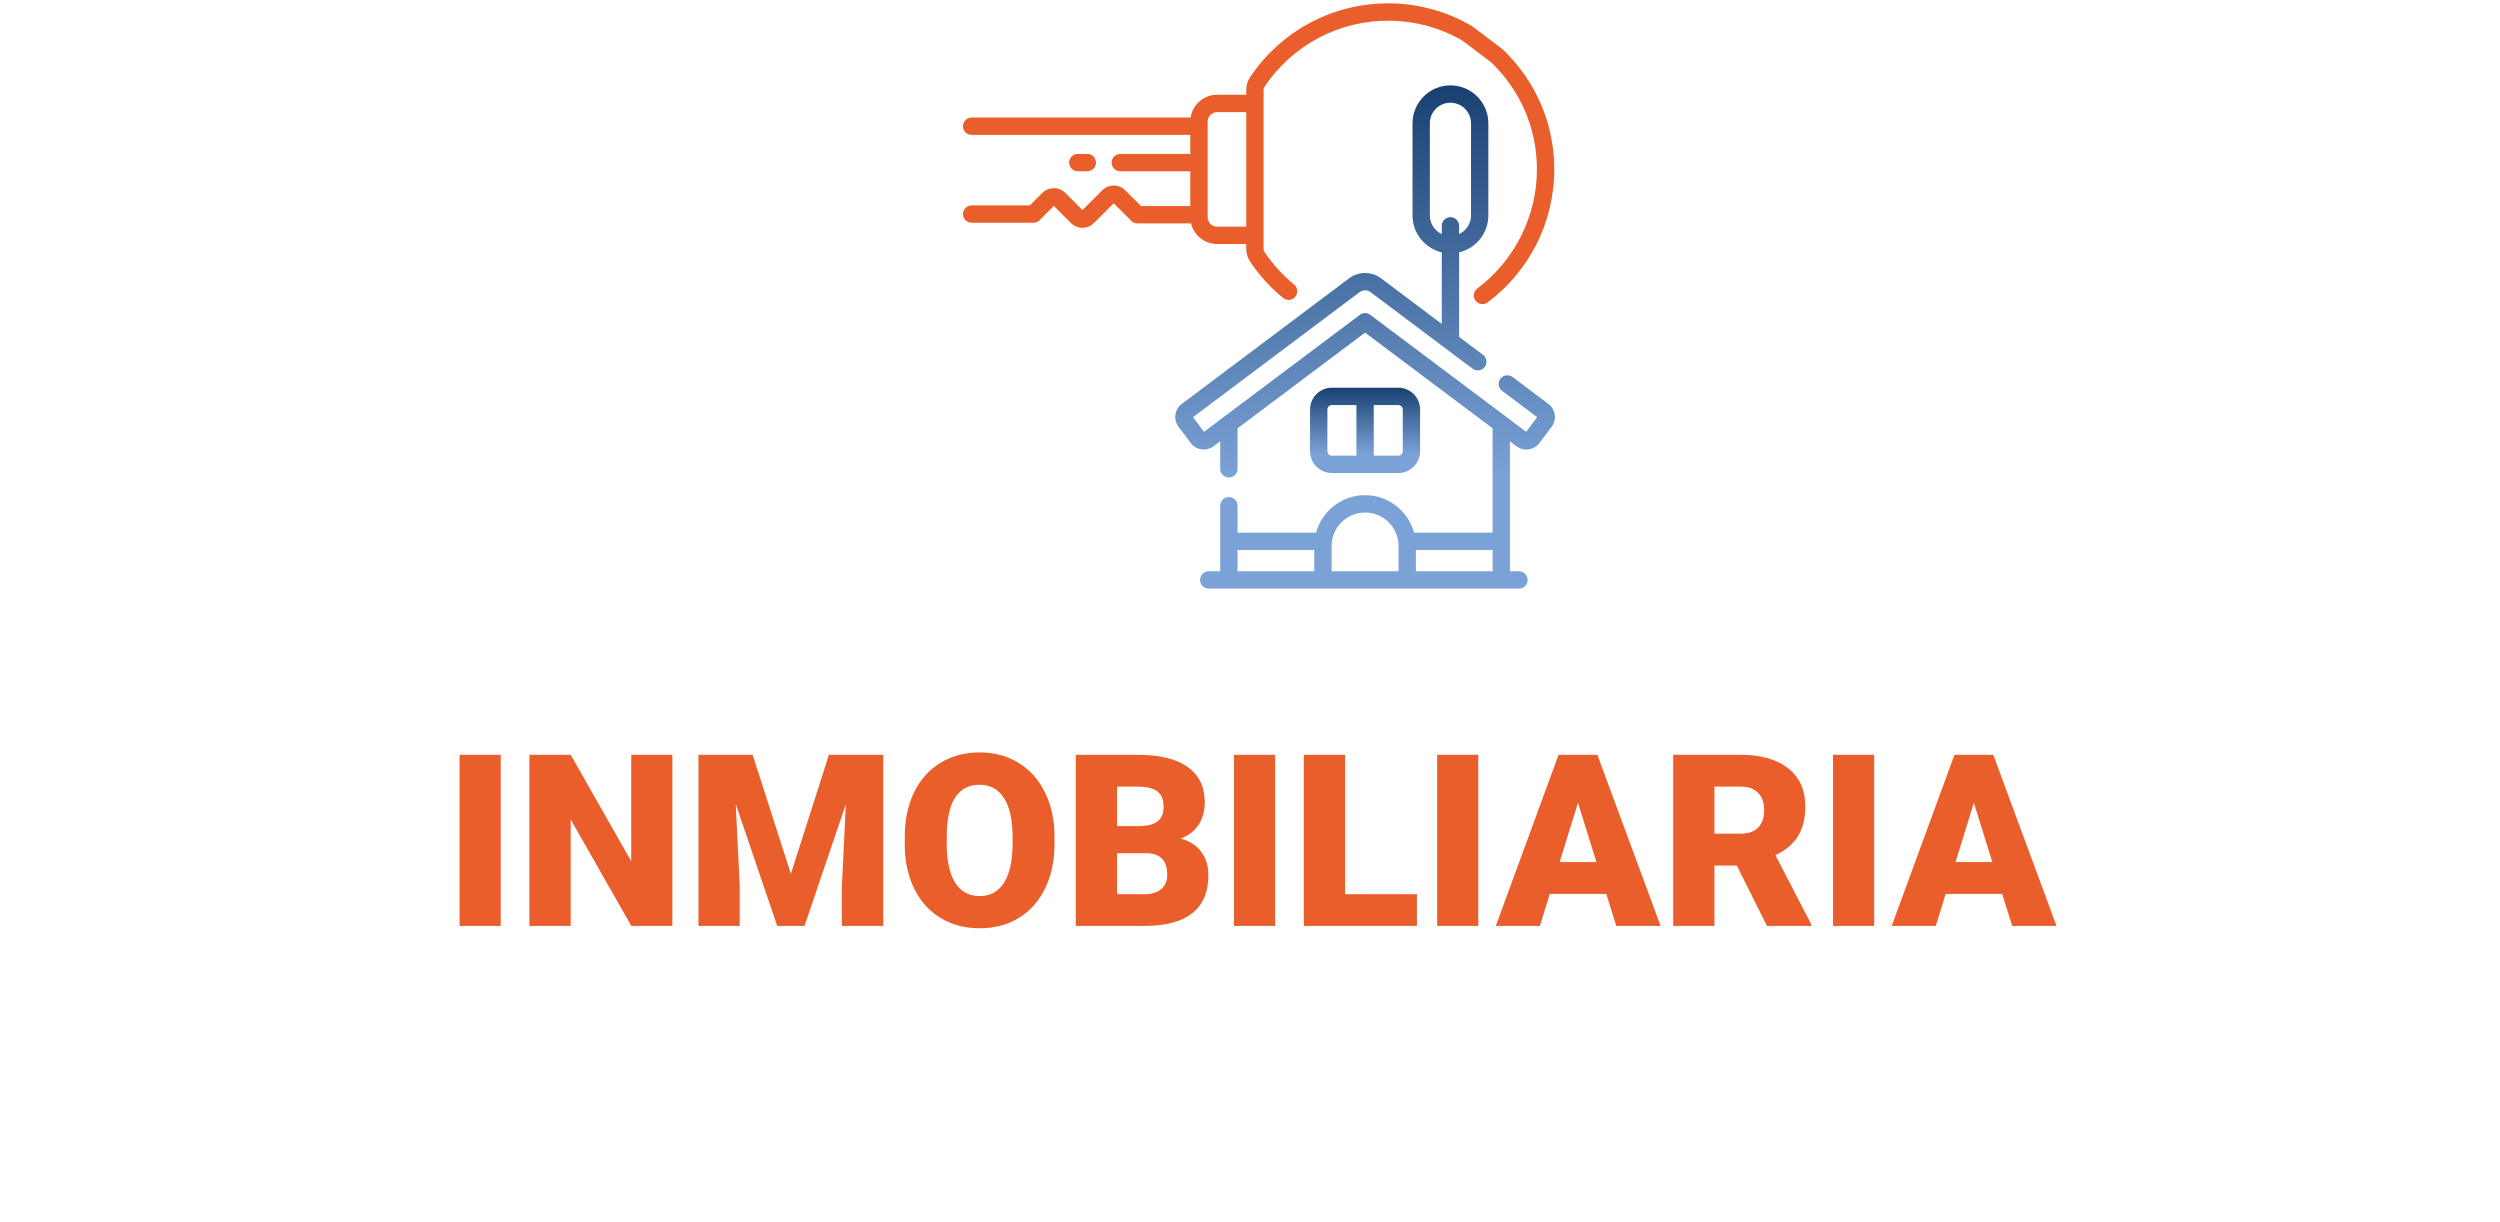 <svg width="135" height="66" viewBox="0 0 135 66" fill="none" xmlns="http://www.w3.org/2000/svg">
<g clip-path="url(#clip0)">
<path d="M75.509 25.543C76.158 25.543 76.685 25.016 76.685 24.367V22.112C76.685 21.463 76.158 20.936 75.509 20.936H71.919C71.271 20.936 70.743 21.463 70.743 22.112V24.367C70.743 25.016 71.271 25.543 71.919 25.543H75.509ZM75.749 22.112V24.367C75.749 24.499 75.641 24.607 75.509 24.607H74.182V21.872H75.509C75.641 21.872 75.749 21.98 75.749 22.112ZM71.68 24.367V22.112C71.68 21.98 71.787 21.872 71.919 21.872H73.246V24.607H71.919C71.787 24.607 71.68 24.499 71.68 24.367Z" fill="url(#paint0_linear)"/>
<path d="M65.725 13.177H67.298V13.445C67.298 13.689 67.37 13.925 67.506 14.129C67.999 14.866 68.599 15.525 69.287 16.089C69.487 16.253 69.783 16.224 69.946 16.023C70.11 15.823 70.081 15.528 69.881 15.365C69.263 14.859 68.726 14.268 68.284 13.608C68.252 13.559 68.234 13.503 68.234 13.445V4.849C68.234 4.791 68.252 4.734 68.286 4.684C69.81 2.408 72.355 1.075 75.09 1.117C76.454 1.138 77.797 1.511 78.977 2.197L80.525 3.367C82.102 4.885 82.978 6.916 82.994 9.089C83.012 11.629 81.807 14.055 79.772 15.58C79.565 15.735 79.523 16.028 79.678 16.235C79.77 16.358 79.911 16.422 80.053 16.422C80.151 16.422 80.249 16.392 80.333 16.329C81.434 15.505 82.344 14.423 82.964 13.2C83.606 11.935 83.94 10.511 83.93 9.082C83.913 6.645 82.927 4.369 81.153 2.671C81.14 2.659 81.126 2.647 81.111 2.636L79.519 1.433C79.504 1.422 79.489 1.412 79.473 1.403C78.149 0.627 76.638 0.204 75.105 0.181C72.051 0.133 69.21 1.622 67.508 4.163C67.371 4.368 67.298 4.605 67.298 4.849V5.117H65.725C65.001 5.117 64.399 5.652 64.293 6.348H52.468C52.21 6.348 52 6.557 52 6.816C52 7.075 52.21 7.284 52.468 7.284H64.276V8.312H60.496C60.237 8.312 60.028 8.522 60.028 8.78C60.028 9.039 60.237 9.249 60.496 9.249H64.276V11.127H61.614L60.763 10.277C60.597 10.11 60.376 10.019 60.141 10.019C59.906 10.019 59.685 10.11 59.519 10.277L58.454 11.342L57.531 10.418C57.187 10.076 56.629 10.076 56.286 10.418L55.613 11.091H52.468C52.21 11.091 52 11.301 52 11.56C52 11.818 52.21 12.028 52.468 12.028H55.807C55.931 12.028 56.05 11.979 56.138 11.891L56.908 11.121L57.831 12.044C58.003 12.215 58.228 12.301 58.454 12.301C58.679 12.301 58.904 12.215 59.076 12.044L60.141 10.979L61.089 11.926C61.176 12.014 61.295 12.063 61.42 12.063H64.316C64.468 12.701 65.042 13.177 65.725 13.177ZM65.213 6.566C65.213 6.284 65.443 6.054 65.725 6.054H67.298V12.24H65.725C65.443 12.24 65.213 12.01 65.213 11.728V6.566Z" fill="#E95E2A"/>
<path d="M58.714 9.248C58.973 9.248 59.182 9.038 59.182 8.78C59.182 8.521 58.973 8.312 58.714 8.312H58.203C57.945 8.312 57.735 8.521 57.735 8.78C57.735 9.038 57.945 9.248 58.203 9.248H58.714Z" fill="#E95E2A"/>
<path d="M83.955 22.392C83.921 22.158 83.799 21.951 83.61 21.81L81.679 20.36C81.472 20.205 81.178 20.247 81.023 20.454C80.868 20.66 80.91 20.954 81.117 21.109L83.006 22.527L82.412 23.318L73.995 17.001C73.829 16.876 73.6 16.876 73.433 17.001L65.016 23.318L64.422 22.527L73.417 15.776C73.592 15.645 73.836 15.645 74.011 15.776L79.521 19.911C79.728 20.067 80.021 20.024 80.176 19.818C80.332 19.611 80.29 19.317 80.083 19.162L78.792 18.193V13.627C79.696 13.415 80.371 12.602 80.371 11.635V6.658C80.371 5.529 79.453 4.61 78.323 4.61C77.195 4.61 76.276 5.529 76.276 6.658V11.635C76.276 12.602 76.951 13.415 77.855 13.627V17.491L74.573 15.027C74.067 14.648 73.361 14.648 72.855 15.027L63.818 21.81C63.629 21.951 63.507 22.158 63.474 22.392C63.44 22.626 63.5 22.858 63.642 23.047L64.299 23.922C64.472 24.154 64.738 24.275 65.007 24.275C65.191 24.275 65.377 24.218 65.536 24.099L65.891 23.832V25.314C65.891 25.573 66.101 25.782 66.36 25.782C66.618 25.782 66.828 25.573 66.828 25.314V23.129L73.714 17.961L80.601 23.129V28.765H76.362C76.045 27.599 74.978 26.739 73.714 26.739C72.45 26.739 71.383 27.599 71.067 28.765H66.828V27.309C66.828 27.051 66.618 26.841 66.36 26.841C66.101 26.841 65.891 27.051 65.891 27.309V30.848H65.27C65.011 30.848 64.802 31.058 64.802 31.316C64.802 31.575 65.011 31.785 65.27 31.785H82.024C82.283 31.785 82.492 31.575 82.492 31.316C82.492 31.058 82.283 30.848 82.024 30.848H81.537V23.832L81.892 24.099C82.282 24.391 82.837 24.312 83.13 23.922L83.787 23.047C83.928 22.858 83.988 22.626 83.955 22.392ZM77.212 11.635V6.658C77.212 6.045 77.711 5.547 78.323 5.547C78.936 5.547 79.435 6.045 79.435 6.658V11.635C79.435 12.08 79.171 12.464 78.792 12.641V12.197C78.792 11.938 78.582 11.728 78.323 11.728C78.065 11.728 77.855 11.938 77.855 12.197V12.641C77.476 12.464 77.212 12.08 77.212 11.635ZM66.828 29.701H70.971V30.848H66.828V29.701ZM71.907 30.848V29.483C71.907 28.486 72.718 27.676 73.714 27.676C74.711 27.676 75.521 28.486 75.521 29.483V30.848H71.907ZM76.458 30.848V29.701H80.601V30.848H76.458Z" fill="url(#paint1_linear)"/>
</g>
<path d="M27.04 50H24.818V40.758H27.04V50ZM36.308 50H34.092L30.817 44.249V50H28.589V40.758H30.817L34.086 46.509V40.758H36.308V50ZM40.643 40.758L42.706 47.188L44.763 40.758H47.695V50H45.461V47.842L45.677 43.424L43.442 50H41.97L39.729 43.417L39.945 47.842V50H37.717V40.758H40.643ZM56.944 45.569C56.944 46.471 56.777 47.268 56.442 47.962C56.108 48.656 55.632 49.192 55.014 49.568C54.401 49.941 53.7 50.127 52.913 50.127C52.126 50.127 51.428 49.947 50.818 49.587C50.209 49.224 49.733 48.705 49.39 48.032C49.052 47.359 48.874 46.587 48.857 45.715V45.195C48.857 44.289 49.022 43.492 49.352 42.802C49.686 42.108 50.162 41.572 50.78 41.196C51.402 40.819 52.109 40.631 52.9 40.631C53.683 40.631 54.382 40.817 54.995 41.19C55.609 41.562 56.085 42.093 56.423 42.783C56.766 43.468 56.94 44.255 56.944 45.144V45.569ZM54.678 45.182C54.678 44.264 54.523 43.568 54.214 43.094C53.91 42.616 53.472 42.377 52.9 42.377C51.783 42.377 51.193 43.214 51.129 44.89L51.123 45.569C51.123 46.475 51.273 47.171 51.574 47.658C51.874 48.144 52.321 48.388 52.913 48.388C53.476 48.388 53.91 48.149 54.214 47.67C54.519 47.192 54.673 46.505 54.678 45.607V45.182ZM58.093 50V40.758H61.413C62.602 40.758 63.505 40.976 64.123 41.412C64.745 41.847 65.056 42.48 65.056 43.31C65.056 43.788 64.946 44.196 64.726 44.535C64.506 44.873 64.182 45.123 63.755 45.284C64.237 45.411 64.608 45.648 64.866 45.995C65.124 46.342 65.253 46.765 65.253 47.264C65.253 48.17 64.965 48.851 64.39 49.308C63.818 49.761 62.97 49.992 61.844 50H58.093ZM60.321 46.071V48.286H61.781C62.183 48.286 62.492 48.195 62.708 48.013C62.923 47.827 63.031 47.567 63.031 47.232C63.031 46.462 62.648 46.075 61.882 46.071H60.321ZM60.321 44.611H61.482C61.969 44.607 62.316 44.518 62.523 44.344C62.731 44.171 62.834 43.915 62.834 43.576C62.834 43.187 62.722 42.908 62.498 42.738C62.274 42.565 61.912 42.478 61.413 42.478H60.321V44.611ZM68.858 50H66.637V40.758H68.858V50ZM72.635 48.286H76.514V50H70.407V40.758H72.635V48.286ZM79.827 50H77.606V40.758H79.827V50ZM86.74 48.273H83.686L83.153 50H80.773L84.163 40.758H86.257L89.672 50H87.279L86.74 48.273ZM84.22 46.553H86.207L85.21 43.348L84.22 46.553ZM93.786 46.737H92.58V50H90.352V40.758H93.989C95.085 40.758 95.942 41.001 96.56 41.488C97.177 41.974 97.486 42.662 97.486 43.551C97.486 44.194 97.355 44.727 97.093 45.15C96.835 45.574 96.428 45.916 95.874 46.179L97.804 49.905V50H95.417L93.786 46.737ZM92.58 45.017H93.989C94.412 45.017 94.729 44.907 94.941 44.687C95.157 44.463 95.265 44.152 95.265 43.754C95.265 43.356 95.157 43.045 94.941 42.821C94.725 42.592 94.408 42.478 93.989 42.478H92.58V45.017ZM101.206 50H98.984V40.758H101.206V50ZM108.119 48.273H105.065L104.532 50H102.152L105.542 40.758H107.636L111.051 50H108.658L108.119 48.273ZM105.599 46.553H107.585L106.589 43.348L105.599 46.553Z" fill="#E95E2A"/>
<defs>
<linearGradient id="paint0_linear" x1="73.714" y1="20.936" x2="73.714" y2="25.543" gradientUnits="userSpaceOnUse">
<stop stop-color="#184071"/>
<stop offset="0.776" stop-color="#7AA2D6"/>
</linearGradient>
<linearGradient id="paint1_linear" x1="73.714" y1="4.61" x2="73.714" y2="31.785" gradientUnits="userSpaceOnUse">
<stop stop-color="#184071"/>
<stop offset="0.776" stop-color="#7AA2D6"/>
</linearGradient>
<clipPath id="clip0">
<rect width="31.964" height="31.964" fill="white" transform="translate(52)"/>
</clipPath>
</defs>
</svg>
